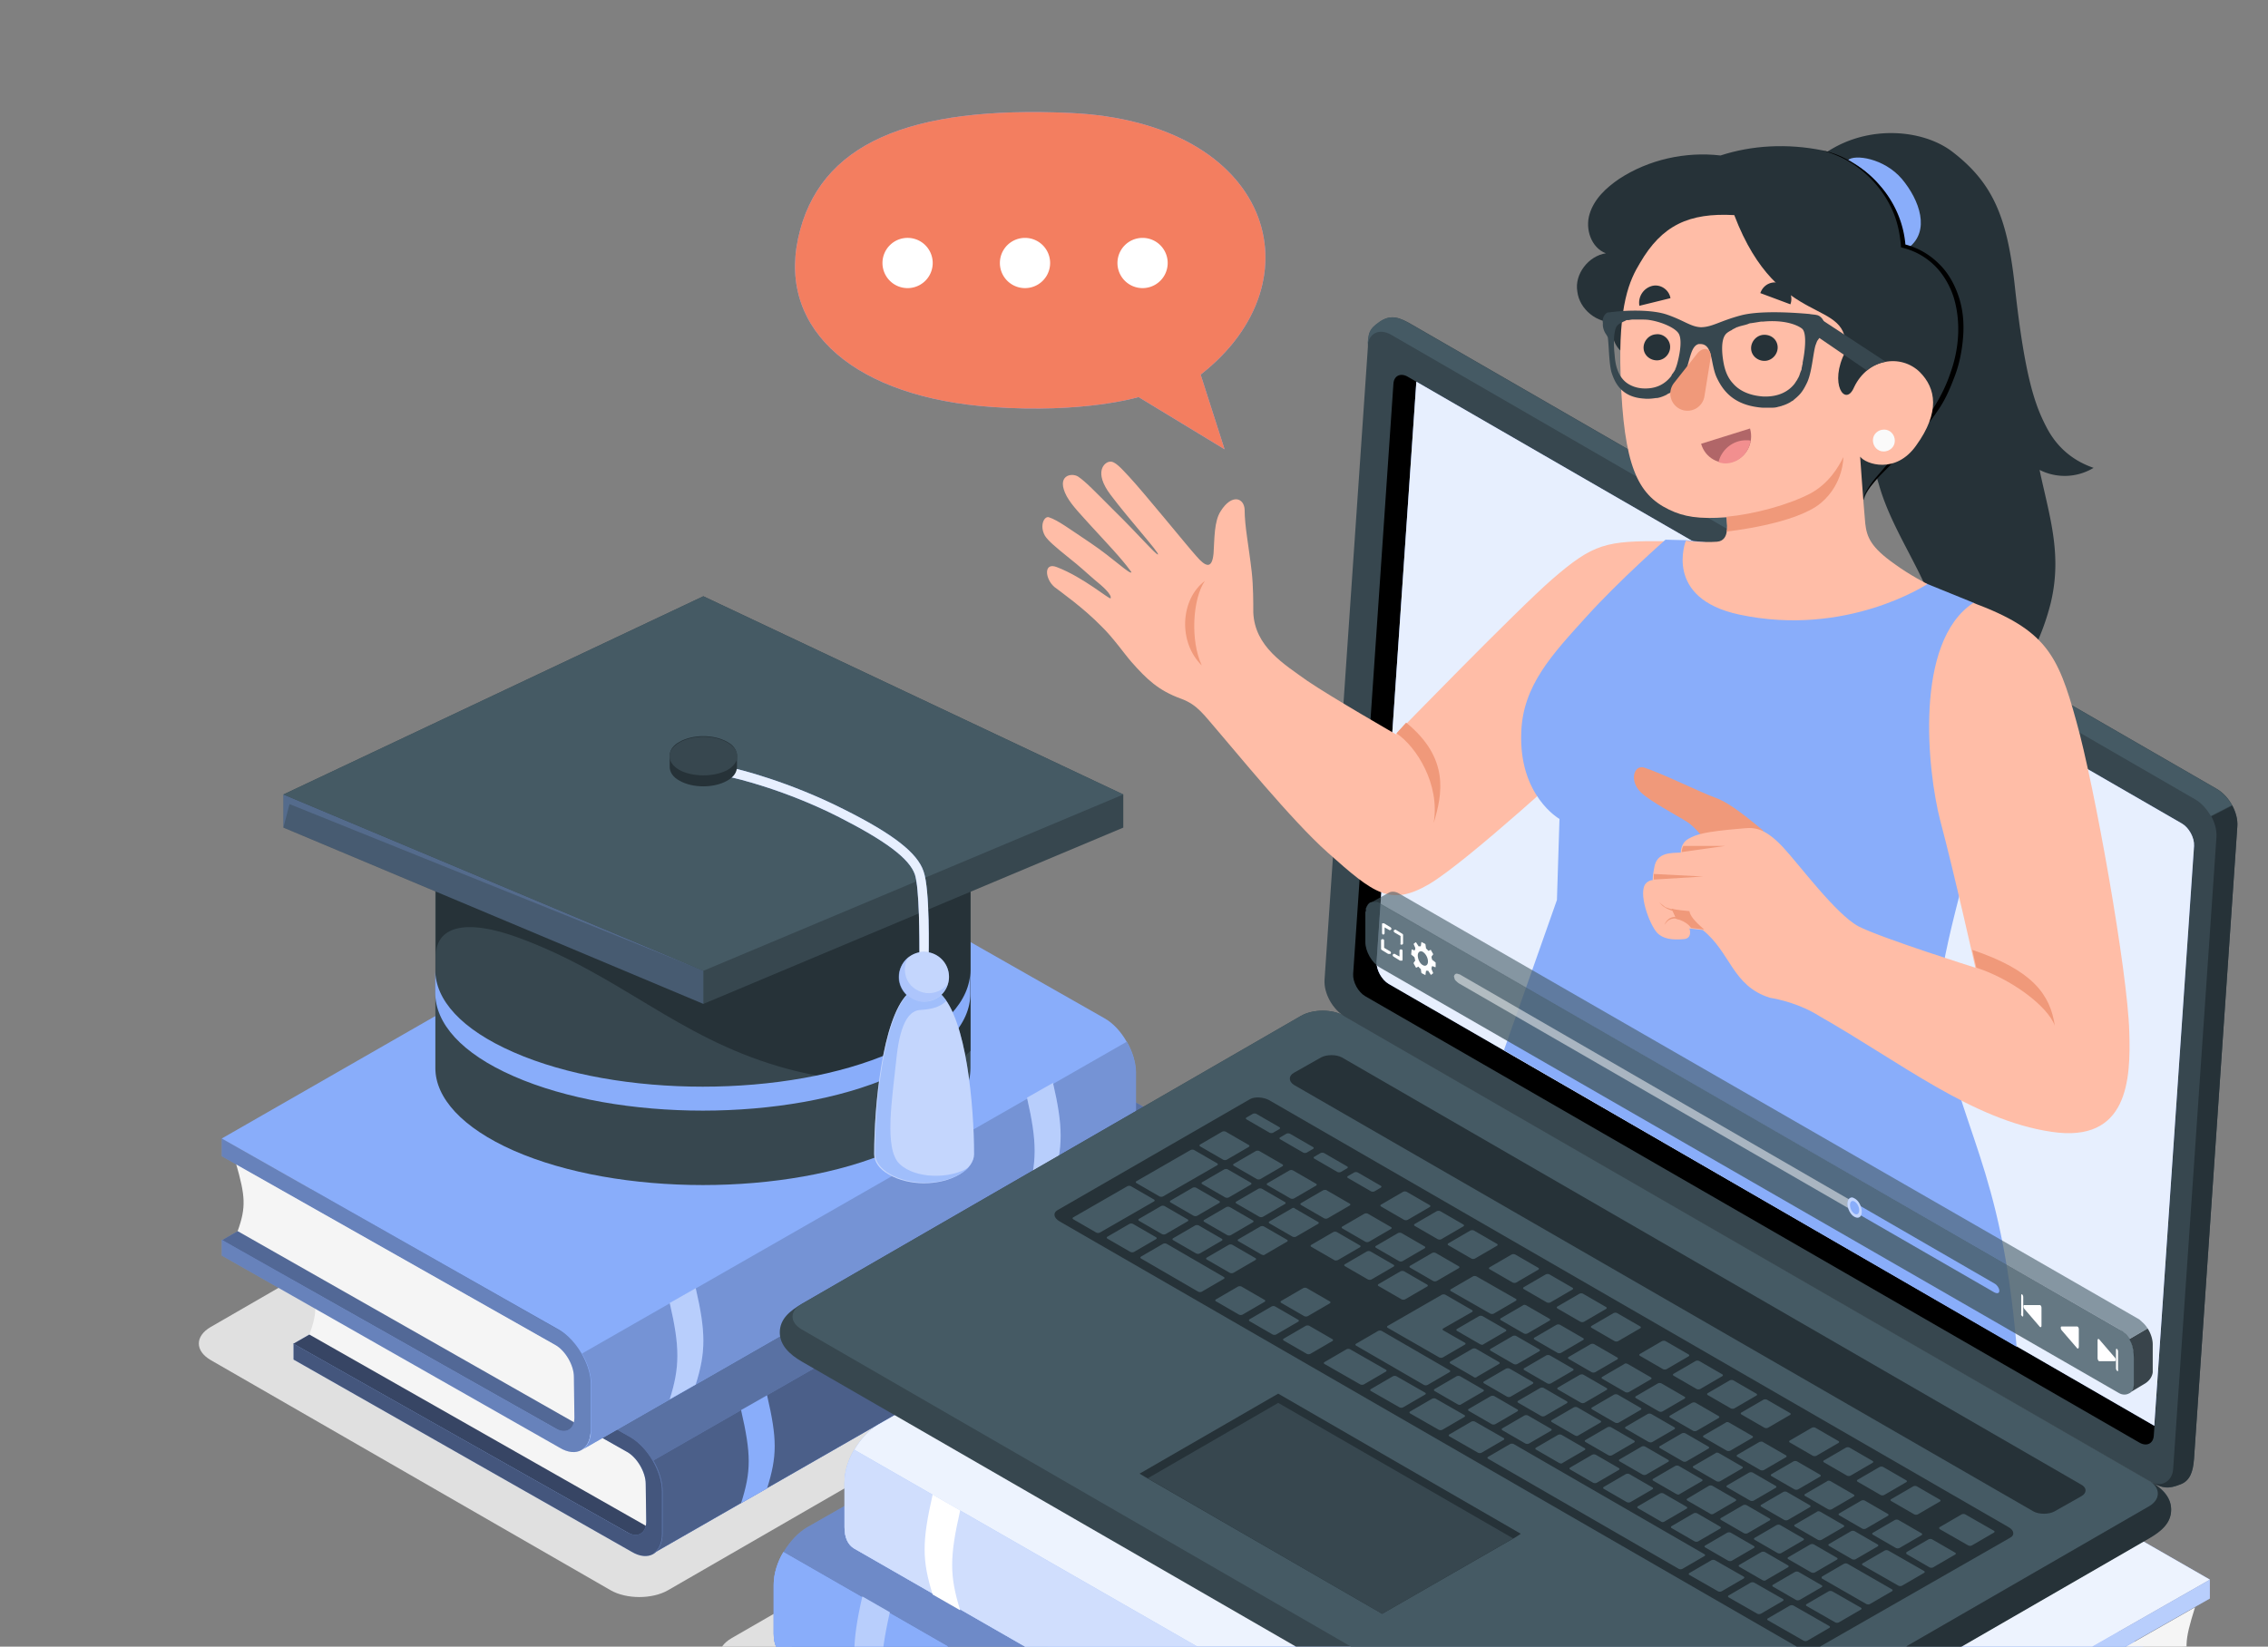 <svg width="263" height="191" fill="none" xmlns="http://www.w3.org/2000/svg"><rect width="100%" height="100%" fill="#808080" stroke="none"/><g clip-path="url(#a)"><path d="m70.798 184.454-46.369-26.696c-1.83-1.061-1.83-2.77 0-3.831l66.865-38.6c1.832-1.061 4.785-1.061 6.616 0l46.428 26.696c1.831 1.061 1.831 2.77 0 3.83l-66.865 38.601c-1.832 1.061-4.844 1.061-6.675 0ZM188.654 249.951l69.516-40.08c1.95-1.123 1.95-2.956 0-4.079l-96.707-55.864c-1.951-1.123-5.143-1.123-7.094 0l-69.515 40.08c-1.95 1.123-1.95 2.956 0 4.079l96.707 55.864c1.951 1.123 5.143 1.123 7.093 0Z" fill="#E0E0E0"/><path d="m33.996 155.88 41.132 23.229 63.177-36.232-41.133-23.229-63.176 36.232Z" fill="#89ADFA"/><path opacity=".6" d="m33.996 155.88 41.132 23.229 63.177-36.232-41.133-23.229-63.176 36.232Z" fill="#000"/><path d="m75.592 177.381-39.714-22.579c1.005-2.778.886-3.664-.177-7.388l39.477 22.342c-.059.059.65 0 .414 7.625Z" fill="#F5F5F5"/><path d="M73.223 166.744c2.01 1.123 3.605 3.96 3.605 6.265v4.906c0 2.305-1.655 3.251-3.605 2.068l-39.182-22.282v-1.833l38.71 21.869c1.181.71 2.186.119 2.186-1.241l-.06-4.374c0-1.359-1.004-3.073-2.186-3.723l-38.65-21.869v-2.069l39.182 22.283Z" fill="#89ADFA"/><path opacity=".5" d="M73.223 166.744c2.01 1.123 3.605 3.96 3.605 6.265v4.906c0 2.305-1.655 3.251-3.605 2.068l-39.182-22.282v-1.833l38.71 21.869c1.181.71 2.186.119 2.186-1.241l-.06-4.374c0-1.359-1.004-3.073-2.186-3.723l-38.65-21.869v-2.069l39.182 22.283Z" fill="#000"/><path d="m33.981 144.458 63.177-36.231 39.182 22.282c2.01 1.123 3.605 3.96 3.605 6.266v4.905c0 1.123-.413 1.951-1.063 2.306l-63.177 36.231c.65-.354 1.064-1.182 1.064-2.305v-4.906c0-2.305-1.655-5.083-3.605-6.265L33.98 144.458Z" fill="#89ADFA"/><path opacity=".35" d="m33.981 144.458 63.177-36.231 39.182 22.282c2.01 1.123 3.605 3.96 3.605 6.266v4.905c0 1.123-.413 1.951-1.063 2.306l-63.177 36.231c.65-.354 1.064-1.182 1.064-2.305v-4.906c0-2.305-1.655-5.083-3.605-6.265L33.98 144.458Z" fill="#000"/><path d="M75.768 169.404c.65 1.123 1.063 2.423 1.063 3.546v4.906c0 1.123-.413 1.95-1.063 2.305l63.176-36.232c.65-.355 1.064-1.182 1.064-2.305v-4.906c0-1.123-.414-2.423-1.064-3.546l-63.176 36.232Z" fill="#89ADFA"/><path opacity=".45" d="M75.768 169.404c.65 1.123 1.063 2.423 1.063 3.546v4.906c0 1.123-.413 1.95-1.063 2.305l63.176-36.232c.65-.355 1.064-1.182 1.064-2.305v-4.906c0-1.123-.414-2.423-1.064-3.546l-63.176 36.232Z" fill="#000"/><path d="M130.379 138.023c1.182 5.084 1.182 7.093 0 10.876l-3.014 1.714c1.182-3.724 1.182-5.733 0-10.875l3.014-1.715ZM88.95 161.844c1.181 5.083 1.181 7.033 0 10.816l-3.015 1.714c1.182-3.724 1.182-5.674 0-10.816l3.014-1.714ZM25.714 143.869l41.133 23.229 63.176-36.291-41.132-23.229-63.177 36.291Z" fill="#89ADFA"/><path opacity=".4" d="m25.714 143.869 41.133 23.229 63.176-36.291-41.132-23.229-63.177 36.291Z" fill="#000"/><path d="m67.272 165.38-39.715-22.578c1.005-2.778.887-4.078-.177-7.802l39.478 22.342s.71.355.414 8.038Z" fill="#F5F5F5"/><path d="M64.895 154.33c2.01 1.123 3.605 3.96 3.605 6.265v5.26c0 2.305-1.655 3.251-3.605 2.069l-39.182-22.283v-1.832l38.71 21.869c1.181.709 2.186.118 2.186-1.241l-.06-4.729c0-1.359-1.004-3.073-2.186-3.723l-38.65-21.869v-2.069l39.182 22.283Z" fill="#89ADFA"/><path opacity=".25" d="M64.895 154.33c2.01 1.123 3.605 3.96 3.605 6.265v5.26c0 2.305-1.655 3.251-3.605 2.069l-39.182-22.283v-1.832l38.71 21.869c1.181.709 2.186.118 2.186-1.241l-.06-4.729c0-1.359-1.004-3.073-2.186-3.723l-38.65-21.869v-2.069l39.182 22.283Z" fill="#000"/><path d="m25.716 132.06 63.176-36.232 39.183 22.283c2.009 1.123 3.605 3.96 3.605 6.265v5.261c0 1.123-.414 1.95-1.064 2.305l-63.177 36.231c.65-.354 1.064-1.182 1.064-2.305v-5.319c0-2.305-1.654-5.083-3.605-6.265L25.716 132.06Z" fill="#89ADFA"/><path d="M67.494 157.001c.65 1.123 1.064 2.423 1.064 3.546v5.32c0 1.123-.414 1.95-1.064 2.305l63.177-36.232c.65-.355 1.063-1.182 1.063-2.305v-5.261c0-1.123-.413-2.423-1.063-3.546l-63.177 36.173Z" fill="#89ADFA"/><path opacity=".15" d="M67.494 157.001c.65 1.123 1.064 2.423 1.064 3.546v5.32c0 1.123-.414 1.95-1.064 2.305l63.177-36.232c.65-.355 1.063-1.182 1.063-2.305v-5.261c0-1.123-.413-2.423-1.063-3.546l-63.177 36.173Z" fill="#000"/><path d="M122.106 125.609c1.182 5.083 1.182 7.507 0 11.29l-3.014 1.714c1.182-3.724 1.182-6.147 0-11.29l3.014-1.714ZM80.676 149.422c1.182 5.083 1.182 7.447 0 11.171l-3.014 1.714c1.182-3.724 1.182-6.088 0-11.171l3.014-1.714Z" fill="#89ADFA"/><g opacity=".4" fill="#fff"><path d="M122.106 125.609c1.182 5.083 1.182 7.507 0 11.29l-3.014 1.714c1.182-3.724 1.182-6.147 0-11.29l3.014-1.714ZM80.676 149.422c1.182 5.083 1.182 7.447 0 11.171l-3.014 1.714c1.182-3.724 1.182-6.088 0-11.171l3.014-1.714Z"/></g><path d="m248.102 207.711-63.886 36.291-92.667-53.195 63.886-36.291 92.667 53.195Z" fill="#89ADFA"/><path opacity=".4" d="m248.102 207.711-63.886 36.291-92.667-53.195 63.886-36.291 92.667 53.195Z" fill="#000"/><path d="m248.102 195.054-92.667-53.195-61.817 35.286c-2.128 1.242-3.9 4.197-3.9 6.679v5.675c0 1.241.413 2.068 1.122 2.482l92.667 53.195c-.709-.414-1.123-1.241-1.123-2.482v-5.674c0-2.483 1.714-5.438 3.9-6.679l61.818-35.287Z" fill="#89ADFA"/><path opacity=".2" d="m248.102 195.054-92.667-53.195-61.817 35.286c-2.128 1.242-3.9 4.197-3.9 6.679v5.675c0 1.241.413 2.068 1.122 2.482l92.667 53.195c-.709-.414-1.123-1.241-1.123-2.482v-5.674c0-2.483 1.714-5.438 3.9-6.679l61.818-35.287Z" fill="#000"/><path d="M183.508 233.226c-.709 1.182-1.123 2.601-1.123 3.783v5.674c0 1.242.414 2.069 1.123 2.483l-92.667-53.195c-.709-.414-1.123-1.242-1.123-2.483v-5.674c0-1.241.414-2.601 1.123-3.783l92.667 53.195Z" fill="#89ADFA"/><path d="M183.508 233.226c-.709 1.182-1.123 2.601-1.123 3.783v5.674c0 1.242.414 2.069 1.123 2.483l-92.667-53.195c-.709-.414-1.123-1.242-1.123-2.483v-5.674c0-1.241.414-2.601 1.123-3.783l92.667 53.195Z" fill="#89ADFA"/><path d="M99.996 185.18c-1.24 5.437-1.24 8.038 0 12.057l3.192 1.833c-1.242-4.02-1.242-6.561 0-12.058l-3.192-1.832Z" fill="#89ADFA"/><path d="M99.996 185.18c-1.24 5.437-1.24 8.038 0 12.057l3.192 1.833c-1.242-4.02-1.242-6.561 0-12.058l-3.192-1.832Z" fill="#fff" opacity=".4"/><path d="m256.258 195.414-63.886 36.291-92.607-53.195 63.826-36.291 92.667 53.195Z" fill="#89ADFA"/><path opacity=".2" d="m256.258 195.414-63.886 36.291-92.607-53.195 63.826-36.291 92.667 53.195Z" fill="#fff"/><path d="m191.895 229.88 62.408-35.581c-1.064-3.015-1.005-3.901.236-7.861l-62.113 35.345c-.059 0-.827-.059-.531 8.097Z" fill="#F5F5F5"/><path d="M194.441 218.461c-2.128 1.242-3.901 4.197-3.901 6.679v5.202c0 2.482 1.714 3.428 3.901 2.246l61.817-35.227v-1.951l-61.285 34.813c-1.301.71-2.305.119-2.305-1.359l.059-4.669c0-1.478 1.064-3.251 2.305-4.02l61.226-34.754v-2.187l-61.817 35.227Z" fill="#89ADFA"/><path opacity=".4" d="M194.441 218.461c-2.128 1.242-3.901 4.197-3.901 6.679v5.202c0 2.482 1.714 3.428 3.901 2.246l61.817-35.227v-1.951l-61.285 34.813c-1.301.71-2.305.119-2.305-1.359l.059-4.669c0-1.478 1.064-3.251 2.305-4.02l61.226-34.754v-2.187l-61.817 35.227Z" fill="#fff"/><path d="m256.258 183.226-92.667-53.195-61.758 35.227c-2.127 1.241-3.9 4.197-3.9 6.679v5.201c0 1.242.413 2.069 1.122 2.483l92.667 53.195c-.709-.414-1.123-1.241-1.123-2.482v-5.202c0-2.482 1.714-5.437 3.901-6.679l61.758-35.227Z" fill="#89ADFA"/><path opacity=".85" d="m256.258 183.226-92.667-53.195-61.758 35.227c-2.127 1.241-3.9 4.197-3.9 6.679v5.201c0 1.242.413 2.069 1.122 2.483l92.667 53.195c-.709-.414-1.123-1.241-1.123-2.482v-5.202c0-2.482 1.714-5.437 3.901-6.679l61.758-35.227Z" fill="#fff"/><path d="M191.719 221.351c-.709 1.182-1.123 2.601-1.123 3.783v5.201c0 1.242.414 2.069 1.123 2.483l-92.667-53.195c-.71-.414-1.123-1.241-1.123-2.483v-5.201c0-1.241.414-2.601 1.123-3.783l92.667 53.195Z" fill="#89ADFA"/><path opacity=".6" d="M191.719 221.351c-.709 1.182-1.123 2.601-1.123 3.783v5.201c0 1.242.414 2.069 1.123 2.483l-92.667-53.195c-.71-.414-1.123-1.241-1.123-2.483v-5.201c0-1.241.414-2.601 1.123-3.783l92.667 53.195Z" fill="#fff"/><path d="M108.152 173.367c-1.241 5.438-1.241 7.625 0 11.585l3.192 1.832c-1.241-4.019-1.241-6.147 0-11.585l-3.192-1.832Z" fill="#fff"/><path d="M112.538 99.84v24.055c0 3.487-3.014 6.916-9.101 9.575-12.115 5.32-31.736 5.32-43.851 0-6.028-2.659-9.101-6.147-9.101-9.575V99.839c-.06-3.487 2.955-7.033 9.042-9.693 12.115-5.32 31.736-5.32 43.851 0 6.205 2.66 9.219 6.147 9.16 9.693Z" fill="#37474F"/><path d="M112.538 99.84c.059-3.488-2.955-7.034-9.101-9.694-12.115-5.32-31.736-5.32-43.851 0-6.146 2.66-9.16 6.206-9.042 9.693v10.994c0-2.719 2.423-4.669 9.574-2.069 11.76 4.315 18.32 11.467 30.258 14.954 9.87 2.896 18.675 1.773 22.162-1.832V99.839Z" fill="#263238"/><path d="M112.523 112.543v2.719c0 3.488-3.014 6.916-9.101 9.575-12.115 5.32-31.736 5.32-43.851 0-6.087-2.659-9.101-6.147-9.101-9.693v-2.66c0 3.488 3.014 6.916 9.101 9.575 12.115 5.32 31.736 5.32 43.851 0 6.087-2.541 9.101-6.028 9.101-9.516Z" fill="#89ADFA"/><path d="m32.863 92.156 48.698-22.992 48.697 22.992v3.842L81.56 116.449 32.864 95.998v-3.842Z" fill="#37474F"/><path opacity=".2" d="M81.563 116.441v-3.842l-48.698-20.45v3.841l48.697 20.451Z" fill="#89ADFA"/><path opacity=".2" d="M81.563 112.599 33.574 93.271l-.709 2.72v-3.843L81.562 112.6Z" fill="#89ADFA"/><path d="m81.56 69.164 48.698 22.992-48.698 20.451-48.697-20.45 48.698-22.993Z" fill="#455A64"/><path d="M107.685 110.999c0-.296.178-7.802-.591-9.93-.709-2.128-3.486-4.315-9.278-7.211-6.442-3.25-12.293-4.67-12.943-4.788l-.236 1.064c.65.118 6.442 1.478 12.706 4.67 5.437 2.778 8.097 4.787 8.747 6.619.532 1.596.532 7.448.532 9.576h1.063Z" fill="#89ADFA"/><path opacity=".8" d="M107.685 110.999c0-.296.178-7.802-.591-9.93-.709-2.128-3.486-4.315-9.278-7.211-6.442-3.25-12.293-4.67-12.943-4.788l-.236 1.064c.65.118 6.442 1.478 12.706 4.67 5.437 2.778 8.097 4.787 8.747 6.619.532 1.596.532 7.448.532 9.576h1.063Z" fill="#fff"/><path d="M101.37 133.879c0-5.615.945-15.603 3.841-18.559h3.901c2.955 2.896 3.841 12.944 3.841 18.559 0 .828-.591 1.715-1.714 2.365-1.123.65-2.6 1.005-4.078 1.005-1.477 0-2.954-.355-4.077-1.005-1.182-.65-1.714-1.537-1.714-2.365Z" fill="#89ADFA"/><path opacity=".5" d="M101.37 133.879c0-5.615.945-15.603 3.841-18.559h3.901c2.955 2.896 3.841 12.944 3.841 18.559 0 .828-.591 1.715-1.714 2.365-1.123.65-2.6 1.005-4.078 1.005-1.477 0-2.954-.355-4.077-1.005-1.182-.65-1.714-1.537-1.714-2.365Z" fill="#fff"/><path opacity=".6" d="M109.093 115.317c.237.236.414.473.65.768-.709.769-1.891 1.005-3.014 1.064-1.063.059-2.304 1.005-2.777 5.615-.473 4.61-1.478 10.462.354 12.235 1.832 1.773 5.91 1.773 8.038.414-.237.295-.591.532-1.005.768-1.123.65-2.6 1.005-4.078 1.005-1.477 0-2.955-.355-4.078-1.005-1.122-.65-1.713-1.537-1.713-2.364 0-5.615.945-15.604 3.841-18.559h3.782v.059Z" fill="#89ADFA"/><path d="M104.255 113.31a2.9 2.9 0 0 0 2.896 2.896 2.9 2.9 0 0 0 2.896-2.896 2.9 2.9 0 0 0-2.896-2.896 2.9 2.9 0 0 0-2.896 2.896Z" fill="#89ADFA"/><path opacity=".5" d="M104.255 113.31a2.9 2.9 0 0 0 2.896 2.896 2.9 2.9 0 0 0 2.896-2.896 2.9 2.9 0 0 0-2.896-2.896 2.9 2.9 0 0 0-2.896 2.896Z" fill="#fff"/><path opacity=".4" d="M105.435 110.938c-.709.768-.828 2.777.709 3.782s3.132.237 3.723-.532c-.354 1.182-1.477 2.01-2.777 2.01a2.9 2.9 0 0 1-2.896-2.896c.059-1.005.532-1.833 1.241-2.364Z" fill="#89ADFA"/><path d="M85.46 87.651c0-.59-.354-1.182-1.122-1.595-1.536-.887-4.019-.887-5.555 0-.769.413-1.123 1.004-1.123 1.595v1.3c0 .592.355 1.183 1.123 1.597 1.536.886 4.019.886 5.555 0 .768-.414 1.123-1.005 1.123-1.596v-1.3Z" fill="#263238"/><path d="M78.792 89.318c-1.536-.887-1.536-2.305 0-3.192 1.537-.887 4.019-.887 5.556 0 1.536.886 1.536 2.305 0 3.192-1.537.827-4.02.827-5.556 0ZM251.766 175.069c0 1.537-1.123 2.483-2.542 3.31l-57.857 33.395c-1.419.827-3.723.827-5.083 0l-93.316-53.845c-1.419-.828-2.542-1.892-2.542-3.369 0-1.537 1.123-2.483 2.542-3.31l57.857-33.395c1.419-.827 3.723-.827 5.083 0l93.316 53.904c1.419.769 2.542 1.833 2.542 3.31Z" fill="#37474F"/><path d="m249.225 174.715-57.857 33.394c-1.419.828-3.724.828-5.083 0l-93.316-53.904c-1.419-.827-1.419-2.128 0-2.955l57.857-33.395c1.418-.827 3.723-.827 5.083 0l93.316 53.904c1.419.769 1.419 2.128 0 2.956Z" fill="#455A64"/><path d="M188.826 208.706v3.723c.945 0 1.832-.177 2.541-.591l57.857-33.394c1.419-.828 2.542-1.774 2.542-3.31 0-1.419-1.005-2.424-2.364-3.251 1.123.768 1.123 2.069-.178 2.837l-57.857 33.395a5.76 5.76 0 0 1-2.541.591Z" fill="#263238"/><path d="M252.884 172.129c1.123-.532 1.419-1.418 1.537-2.955l5.023-73.35c.118-1.596-.945-3.487-2.364-4.315l-93.317-53.845c-1.418-.828-2.423-1.242-3.723-.355-1.359.946-1.359 1.36-1.418 2.955l-5.024 73.351c-.118 1.595.946 3.487 2.364 4.314l93.258 53.846c1.418.827 2.187 1.063 3.664.354Z" fill="#37474F"/><path d="M158.566 40.205c.118-1.536 1.359-2.187 2.777-1.36l93.258 53.905c.709.414 1.3 1.123 1.773 1.892l2.423-1.242c-.414-.768-1.064-1.477-1.773-1.891l-93.317-53.845c-1.418-.828-2.423-1.242-3.723-.355-1.3.887-1.3 1.36-1.418 2.896Z" fill="#455A64"/><path d="M249.397 171.879c1.301.768 2.069.827 3.487.295 1.064-.414 1.419-1.418 1.537-2.955l5.023-73.35c.059-.769-.177-1.655-.591-2.424l-2.423 1.242c.414.768.65 1.654.591 2.423l-5.023 73.35c-.118 1.359-1.36 2.128-2.601 1.419Z" fill="#263238"/><path d="m253.008 95.529-89.771-51.836c-.828-.473-1.596-.118-1.655.827l-4.669 68.445c-.059.945.591 2.128 1.419 2.6l89.77 51.777c.828.473 1.596.118 1.655-.827l4.669-68.445c.059-.886-.591-2.069-1.418-2.541Z" fill="#000"/><path d="M253.008 95.518c.827.473 1.477 1.655 1.418 2.6l-4.61 67.263-88.766-51.245c-.827-.472-1.477-1.655-1.418-2.6l4.609-67.263 88.767 51.245Z" fill="#89ADFA"/><path opacity=".8" d="M253.008 95.518c.827.473 1.477 1.655 1.418 2.6l-4.61 67.263-88.766-51.245c-.827-.472-1.477-1.655-1.418-2.6l4.609-67.263 88.767 51.245Z" fill="#fff"/><path d="m241.304 172.187-85.693-49.53c-.65-.355-1.773-.355-2.423 0l-3.132 1.773c-.65.354-.65 1.005 0 1.418l85.752 49.472c.65.354 1.773.354 2.423 0l3.132-1.773c.65-.355.65-1.005-.059-1.36ZM232.908 177.135l-85.752-49.531c-.65-.354-1.655-.413-2.187-.118l-22.339 12.885c-.532.296-.473.887.236 1.3l85.634 49.413c.65.354 1.655.414 2.187.118l22.398-12.826c.591-.295.473-.886-.177-1.241Z" fill="#263238"/><path d="m158.627 148.41-2.659-1.537c-.118-.059-.118-.177 0-.236l2.541-1.478a.506.506 0 0 1 .414 0l2.659 1.537c.118.059.118.177 0 .236l-2.541 1.478a.506.506 0 0 1-.414 0Zm3.901-5.379 2.659 1.537c.118.059.118.177 0 .236l-2.541 1.478a.506.506 0 0 1-.414 0l-2.659-1.537c-.118-.059-.118-.177 0-.236l2.541-1.478a.506.506 0 0 1 .414 0Zm8.687 5.024 4.551 2.601c.118.059.118.177 0 .236l-2.541 1.478a.506.506 0 0 1-.414 0l-4.551-2.601c-.118-.059-.118-.177 0-.236l2.542-1.478a.504.504 0 0 1 .413 0Zm-4.728-2.719 2.66 1.537c.118.059.118.178 0 .237l-2.541 1.477a.506.506 0 0 1-.414 0l-2.66-1.536c-.118-.06-.118-.178 0-.237l2.542-1.478a.504.504 0 0 1 .413 0Zm10.52 6.088 2.659 1.537c.119.059.119.177 0 .237l-2.541 1.477a.506.506 0 0 1-.414 0l-2.659-1.537c-.118-.059-.118-.177 0-.236l2.541-1.478c.118-.118.296-.059.414 0Zm3.9 2.246 2.66 1.537c.118.059.118.177 0 .237l-2.541 1.477a.506.506 0 0 1-.414 0l-2.659-1.537c-.119-.059-.119-.177 0-.236l2.541-1.478a.504.504 0 0 1 .413 0Zm-10.046 6.029-2.66-1.537c-.118-.059-.118-.177 0-.236l2.542-1.478a.504.504 0 0 1 .413 0l2.66 1.537c.118.059.118.177 0 .236l-2.542 1.478a.285.285 0 0 1-.413 0Zm3.9 2.305-2.659-1.537c-.118-.059-.118-.177 0-.236l2.541-1.478a.506.506 0 0 1 .414 0l2.659 1.537c.118.059.118.177 0 .237l-2.541 1.477a.506.506 0 0 1-.414 0Zm3.96 2.246-2.66-1.536c-.118-.06-.118-.178 0-.237l2.542-1.478a.504.504 0 0 1 .413 0l2.66 1.537c.118.059.118.178 0 .237l-2.541 1.477a.506.506 0 0 1-.414 0Zm3.9 2.246-2.659-1.536c-.118-.06-.118-.178 0-.237l2.541-1.478a.506.506 0 0 1 .414 0l2.659 1.537c.118.059.118.178 0 .237l-2.541 1.477c-.118.118-.295.059-.414 0Zm-20.093-15.781-2.66-1.537c-.118-.059-.118-.177 0-.236l2.542-1.478a.504.504 0 0 1 .413 0l2.66 1.537c.118.059.118.177 0 .236l-2.542 1.478a.504.504 0 0 1-.413 0Zm4.373 6.738-5.969-3.428c-.118-.059-.118-.177 0-.236l6.265-3.606a.504.504 0 0 1 .413 0l3.073 1.773c.119.059.119.178 0 .237l-3.309 1.891c-.118.059-.118.177 0 .237l2.482 1.418c.118.059.118.177 0 .236l-2.541 1.478a.506.506 0 0 1-.414 0Zm17.966-1.537 2.66 1.537c.118.059.118.177 0 .237l-2.542 1.477a.504.504 0 0 1-.413 0l-2.66-1.537c-.118-.059-.118-.177 0-.236l2.541-1.478a.506.506 0 0 1 .414 0Zm3.901 2.305 2.659 1.537c.118.059.118.178 0 .237l-2.541 1.477a.506.506 0 0 1-.414 0l-2.659-1.536c-.119-.06-.119-.178 0-.237l2.541-1.478c.118-.118.295-.059.414 0Zm21.689 24.175a.506.506 0 0 1-.414 0l-2.659-1.537c-.119-.059-.119-.177 0-.236l2.541-1.478a.506.506 0 0 1 .414 0l2.659 1.537c.118.059.118.177 0 .236l-2.541 1.478Zm9.692-6.088 2.659 1.537c.119.059.119.177 0 .236l-2.541 1.478a.506.506 0 0 1-.414 0l-2.659-1.537c-.118-.059-.118-.177 0-.237l2.541-1.477a.506.506 0 0 1 .414 0Zm-4.964 4.551a.506.506 0 0 1-.414 0l-2.659-1.537c-.119-.059-.119-.177 0-.236l2.541-1.478a.504.504 0 0 1 .413 0l2.66 1.537c.118.059.118.177 0 .236l-2.541 1.478Zm-10.815 2.423-2.66-1.536c-.118-.06-.118-.178 0-.237l2.541-1.478a.506.506 0 0 1 .414 0l2.66 1.537c.118.059.118.178 0 .237l-2.542 1.477c-.118.119-.295.059-.413 0Zm4.314 2.305a.499.499 0 0 1-.414 0l-2.659-1.536c-.118-.059-.118-.178 0-.237l2.541-1.477a.499.499 0 0 1 .414 0l2.659 1.536c.118.059.118.178 0 .237l-2.541 1.477Zm7.564-11.525 2.66 1.537c.118.059.118.177 0 .236l-2.541 1.478a.506.506 0 0 1-.414 0l-2.659-1.537c-.119-.059-.119-.177 0-.237l2.541-1.477a.504.504 0 0 1 .413 0Zm-19.62-11.348 2.659 1.536c.118.059.118.178 0 .237l-2.541 1.477a.506.506 0 0 1-.414 0l-2.659-1.536c-.118-.06-.118-.178 0-.237l2.541-1.477a.499.499 0 0 1 .414 0Zm15.661 9.102 2.659 1.537c.118.059.118.177 0 .236l-2.541 1.478a.506.506 0 0 1-.414 0l-2.659-1.537c-.118-.059-.118-.177 0-.237l2.541-1.477c.118-.118.296-.059.414 0Zm-19.621-11.349 2.66 1.537c.118.059.118.178 0 .237l-2.542 1.477a.504.504 0 0 1-.413 0l-2.66-1.536c-.118-.06-.118-.178 0-.237l2.541-1.478a.506.506 0 0 1 .414 0Zm7.86 4.552 2.66 1.536c.118.059.118.178 0 .237l-2.542 1.477a.496.496 0 0 1-.413 0l-2.66-1.536c-.118-.059-.118-.178 0-.237l2.542-1.477c.118-.119.295-.059.413 0Zm3.901 2.246 2.659 1.536c.118.06.118.178 0 .237l-2.541 1.477a.499.499 0 0 1-.414 0l-2.659-1.536c-.118-.059-.118-.178 0-.237l2.541-1.477c.177-.059.355-.059.414 0Zm3.959 2.246 2.66 1.536c.118.06.118.178 0 .237l-2.541 1.477a.499.499 0 0 1-.414 0l-2.66-1.536c-.118-.059-.118-.178 0-.237l2.542-1.477a.504.504 0 0 1 .413 0Zm-17.907 1.536-2.659-1.536c-.118-.059-.118-.178 0-.237l2.541-1.477a.499.499 0 0 1 .414 0l2.659 1.536c.119.059.119.178 0 .237l-2.541 1.477a.499.499 0 0 1-.414 0Zm-36.641-32.981 2.66 1.537c.118.059.118.178 0 .237l-2.542 1.477a.504.504 0 0 1-.413 0l-2.66-1.537c-.118-.059-.118-.177 0-.236l2.542-1.478c.177-.059.354-.059.413 0Zm4.787 2.719 2.66 1.537c.118.059.118.177 0 .236l-2.542 1.478a.504.504 0 0 1-.413 0l-2.66-1.537c-.118-.059-.118-.177 0-.236l2.542-1.478a.504.504 0 0 1 .413 0Zm-8.687-5.024 2.659 1.537c.118.059.118.177 0 .236l-2.541 1.478a.506.506 0 0 1-.414 0l-2.659-1.537c-.118-.059-.118-.177 0-.236l2.541-1.478a.506.506 0 0 1 .414 0Zm21.689 20.155-2.659-1.536c-.119-.059-.119-.178 0-.237l2.541-1.477a.496.496 0 0 1 .413 0l2.66 1.536c.118.059.118.178 0 .237l-2.541 1.477c-.119.119-.296.059-.414 0Zm-26.003-22.401a.504.504 0 0 1 .413 0l2.66 1.537c.118.059.118.177 0 .236l-2.542 1.478a.504.504 0 0 1-.413 0l-2.66-1.537c-.118-.059-.118-.177 0-.236l2.542-1.478Zm40.896 35.286-2.66-1.536c-.118-.059-.118-.178 0-.237l2.542-1.477a.496.496 0 0 1 .413 0l2.66 1.536c.118.059.118.178 0 .237l-2.541 1.477a.499.499 0 0 1-.414 0Zm-48.106-27.779-2.66-1.537c-.118-.059-.118-.177 0-.236l2.541-1.478a.506.506 0 0 1 .414 0l2.659 1.537c.119.059.119.177 0 .236l-2.541 1.478a.504.504 0 0 1-.413 0Zm7.623.118-2.659-1.537c-.118-.059-.118-.177 0-.236l2.541-1.478a.506.506 0 0 1 .414 0l2.659 1.537c.118.059.118.177 0 .236l-2.541 1.478a.506.506 0 0 1-.414 0Zm-4.078-5.497a.506.506 0 0 1 .414 0l2.66 1.537c.118.059.118.177 0 .236l-2.542 1.478a.504.504 0 0 1-.413 0l-2.66-1.537c-.118-.059-.118-.177 0-.236l2.541-1.478Zm-.827-.473-6.264 3.606a.506.506 0 0 1-.414 0l-2.659-1.537c-.119-.059-.119-.177 0-.236l6.264-3.606a.506.506 0 0 1 .414 0l2.659 1.537c.118.059.118.177 0 .236Zm9.042 5.024 2.66 1.537c.118.059.118.177 0 .236l-2.542 1.478a.504.504 0 0 1-.413 0l-2.66-1.537c-.118-.059-.118-.177 0-.236l2.541-1.478c.178-.118.296-.118.414 0Zm29.549 17.023 2.66 1.536c.118.06.118.178 0 .237l-2.541 1.477a.499.499 0 0 1-.414 0l-2.659-1.536c-.119-.059-.119-.178 0-.237l2.541-1.477a.504.504 0 0 1 .413 0Zm-36.995-13.949a.506.506 0 0 1-.414 0l-2.659-1.537c-.119-.059-.119-.177 0-.236l2.541-1.478a.506.506 0 0 1 .414 0l2.659 1.537c.118.059.118.177 0 .236l-2.541 1.478Zm33.095 11.703 2.659 1.536c.119.06.119.178 0 .237l-2.541 1.477a.499.499 0 0 1-.414 0l-2.659-1.536c-.118-.059-.118-.178 0-.237l2.541-1.477a.506.506 0 0 1 .414 0Zm30.731 25.179a.504.504 0 0 1-.413 0l-2.66-1.537c-.118-.059-.118-.177 0-.236l2.541-1.478a.506.506 0 0 1 .414 0l2.66 1.537c.118.059.118.177 0 .236l-2.542 1.478Zm4.551-4.788 2.659 1.537c.119.059.119.177 0 .236l-2.541 1.478a.506.506 0 0 1-.414 0l-2.659-1.537c-.118-.059-.118-.177 0-.236l2.541-1.478c.118-.118.296-.059.414 0Zm-8.865 2.483-2.659-1.537c-.119-.059-.119-.177 0-.237l2.541-1.477a.506.506 0 0 1 .414 0l2.659 1.537c.118.059.118.177 0 .236l-2.541 1.478a.506.506 0 0 1-.414 0Zm-3.9-2.246-2.66-1.537c-.118-.059-.118-.178 0-.237l2.482-1.477a.506.506 0 0 1 .414 0l2.659 1.536c.119.06.119.178 0 .237l-2.541 1.478c-.118.059-.295.059-.354 0Zm-3.96-2.306-2.659-1.536c-.119-.059-.119-.178 0-.237l2.541-1.477a.504.504 0 0 1 .413 0l2.66 1.536c.118.059.118.178 0 .237l-2.541 1.477c-.119.119-.296.06-.414 0Zm12.824-.236 2.66 1.537c.118.059.118.177 0 .236l-2.541 1.478a.506.506 0 0 1-.414 0l-2.66-1.537c-.118-.059-.118-.177 0-.236l2.542-1.478a.504.504 0 0 1 .413 0Zm-3.959-2.246 2.659 1.537c.118.059.118.177 0 .236l-2.541 1.478a.506.506 0 0 1-.414 0l-2.659-1.537c-.118-.059-.118-.177 0-.236l2.541-1.478a.506.506 0 0 1 .414 0Zm-15.661-9.043 2.659 1.537c.118.059.118.177 0 .236l-2.541 1.478a.506.506 0 0 1-.414 0l-2.659-1.537c-.119-.059-.119-.177 0-.237l2.541-1.477a.506.506 0 0 1 .414 0Zm3.9 2.246 2.66 1.537c.118.059.118.177 0 .236l-2.542 1.478a.504.504 0 0 1-.413 0l-2.66-1.537c-.118-.059-.118-.177 0-.237l2.541-1.477a.506.506 0 0 1 .414 0Zm-7.86-4.551 2.659 1.536c.119.06.119.178 0 .237l-2.541 1.478a.504.504 0 0 1-.413 0l-2.66-1.537c-.118-.059-.118-.178 0-.237l2.541-1.477c.178-.059.296-.059.414 0Zm15.72 9.102 2.66 1.537c.118.059.118.177 0 .236l-2.542 1.478a.504.504 0 0 1-.413 0l-2.66-1.537c-.118-.059-.118-.177 0-.236l2.542-1.478c.118-.118.295-.059.413 0Zm-3.9-2.305 2.659 1.537c.118.059.118.177 0 .236l-2.541 1.478a.506.506 0 0 1-.414 0l-2.659-1.537c-.118-.059-.118-.177 0-.236l2.541-1.478a.506.506 0 0 1 .414 0Zm4.964 14.776-2.659-1.536c-.119-.06-.119-.178 0-.237l2.541-1.478a.506.506 0 0 1 .414 0l2.659 1.537c.118.059.118.178 0 .237l-2.541 1.477a.506.506 0 0 1-.414 0Zm20.685-1.005 2.541-1.477a.504.504 0 0 1 .413 0l2.66 1.537c.118.059.118.177 0 .236l-2.541 1.478a.506.506 0 0 1-.414 0l-2.659-1.537c-.06-.059-.06-.177 0-.237Zm-5.083 1.301 2.541-1.478a.506.506 0 0 1 .414 0l4.137 2.364c.118.06.118.178 0 .237l-2.541 1.477a.499.499 0 0 1-.414 0l-4.137-2.364c-.118-.059-.118-.177 0-.236Zm8.924-4.197 2.541-1.477a.506.506 0 0 1 .414 0l3.309 1.891c.119.059.119.177 0 .236l-2.541 1.478a.506.506 0 0 1-.414 0l-3.309-1.891c-.059-.059-.118-.178 0-.237Zm-2.541-1.477a.506.506 0 0 1-.414 0l-2.659-1.537c-.119-.059-.119-.177 0-.237l2.541-1.477a.506.506 0 0 1 .414 0l2.659 1.537c.118.059.118.177 0 .236l-2.541 1.478Zm-11.111 7.211 2.541-1.478a.506.506 0 0 1 .414 0l5.142 2.955c.118.059.118.178 0 .237l-2.542 1.477a.504.504 0 0 1-.413 0l-5.142-2.955a.18.18 0 0 1 0-.236Zm-1.773 3.191 2.541-1.477a.506.506 0 0 1 .414 0l3.31 1.891c.118.059.118.177 0 .236l-2.542 1.478a.504.504 0 0 1-.413 0l-3.31-1.891c-.118-.059-.118-.178 0-.237Zm-16.252-27.247a.506.506 0 0 1-.414 0l-2.659-1.537c-.118-.059-.118-.178 0-.237l2.541-1.477a.506.506 0 0 1 .414 0l2.659 1.536c.119.06.119.178 0 .237l-2.541 1.478Zm7.86 4.551a.504.504 0 0 1-.413 0l-2.66-1.537c-.118-.059-.118-.177 0-.237l2.541-1.477a.506.506 0 0 1 .414 0l2.659 1.537c.119.059.119.177 0 .236l-2.541 1.478Zm17.375 10.048a.504.504 0 0 1-.413 0l-2.66-1.537c-.118-.059-.118-.177 0-.237l2.541-1.477a.506.506 0 0 1 .414 0l2.659 1.537c.119.059.119.177 0 .236l-2.541 1.478Zm-21.334-12.294a.506.506 0 0 1-.414 0l-2.66-1.537c-.118-.059-.118-.177 0-.237l2.542-1.477a.504.504 0 0 1 .413 0l2.66 1.537c.118.059.118.177 0 .236l-2.541 1.478Zm7.86 4.492a.506.506 0 0 1-.414 0l-2.659-1.537c-.119-.059-.119-.177 0-.236l2.541-1.478a.506.506 0 0 1 .414 0l2.659 1.537c.118.059.118.177 0 .236l-2.541 1.478Zm2.541 20.628a.499.499 0 0 1 .414 0l4.137 2.364c.118.059.118.177 0 .236l-2.542 1.478a.504.504 0 0 1-.413 0l-4.137-2.364c-.118-.059-.118-.178 0-.237l2.541-1.477Zm3.073-17.377a.506.506 0 0 1-.414 0l-2.659-1.537c-.118-.059-.118-.178 0-.237l2.541-1.477a.506.506 0 0 1 .414 0l2.659 1.536c.119.06.119.178 0 .237l-2.541 1.478Zm3.96 2.305a.506.506 0 0 1-.414 0l-2.659-1.537c-.119-.059-.119-.177 0-.237l2.541-1.477a.504.504 0 0 1 .413 0l2.66 1.537c.118.059.118.177 0 .236l-2.541 1.478Zm-79.724-26.893a.496.496 0 0 1 .413 0l6.619 3.841c.119.06.119.178 0 .237l-2.541 1.477a.499.499 0 0 1-.414 0l-6.619-3.841c-.118-.06-.118-.178 0-.237l2.542-1.477Zm8.687 4.964a.506.506 0 0 1 .414 0l2.659 1.537c.118.059.118.177 0 .237l-2.541 1.477a.506.506 0 0 1-.414 0l-2.659-1.537c-.118-.059-.118-.177 0-.236l2.541-1.478Zm52.953 29.553-2.66-1.536c-.118-.06-.118-.178 0-.237l2.541-1.478a.506.506 0 0 1 .414 0l2.659 1.537c.119.059.119.178 0 .237l-2.541 1.477a.504.504 0 0 1-.413 0Zm-45.093-25.001a.499.499 0 0 1 .414 0l2.659 1.536c.119.059.119.178 0 .237l-2.541 1.477a.506.506 0 0 1-.414 0l-2.659-1.536c-.118-.059-.118-.178 0-.237l2.541-1.477Zm-20.448-11.822a.506.506 0 0 1 .414 0l2.659 1.537c.118.059.118.177 0 .237l-2.541 1.477a.506.506 0 0 1-.414 0l-2.659-1.537c-.118-.059-.118-.177 0-.236l2.541-1.478Zm-6.501-.768 6.265-3.605a.496.496 0 0 1 .413 0l2.66 1.536c.118.059.118.178 0 .237l-6.265 3.605a.504.504 0 0 1-.413 0l-2.66-1.537c-.118-.059-.118-.177 0-.236Zm41.606 21.042a.504.504 0 0 1 .413 0l3.31 1.891c.118.059.118.177 0 .236l-2.541 1.478a.506.506 0 0 1-.414 0l-3.31-1.891c-.118-.059-.118-.178 0-.237l2.542-1.477Zm-9.929-5.734a.506.506 0 0 1 .414 0l4.137 2.365c.118.059.118.177 0 .236l-2.542 1.478a.504.504 0 0 1-.413 0l-4.137-2.365c-.118-.059-.118-.177 0-.236l2.541-1.478Zm18.971 10.994a.504.504 0 0 1 .413 0l22.103 12.767c.119.059.119.177 0 .236l-2.541 1.478a.506.506 0 0 1-.414 0l-22.102-12.767c-.119-.059-.119-.177 0-.236l2.541-1.478Zm23.344 13.476a.504.504 0 0 1 .413 0l3.31 1.892c.118.059.118.177 0 .236l-2.541 1.478a.506.506 0 0 1-.414 0l-3.309-1.892c-.119-.059-.119-.177 0-.236l2.541-1.478ZM170.624 164.9a.506.506 0 0 1 .414 0l3.31 1.892c.118.059.118.177 0 .236l-2.542 1.478a.504.504 0 0 1-.413 0l-3.31-1.892c-.118-.059-.118-.177 0-.236l2.541-1.478Zm32.386 18.678a.506.506 0 0 1 .414 0l3.31 1.891c.118.059.118.178 0 .237l-2.542 1.477a.504.504 0 0 1-.413 0l-3.31-1.891c-.118-.059-.118-.177 0-.237l2.541-1.477Zm-41.487-23.938a.506.506 0 0 1 .414 0l3.309 1.891c.119.06.119.178 0 .237l-2.541 1.477a.499.499 0 0 1-.414 0l-3.309-1.891c-.118-.059-.118-.177 0-.236l2.541-1.478Zm-14.065-8.097a.496.496 0 0 1 .413 0l2.66 1.536c.118.059.118.178 0 .237l-2.541 1.477a.506.506 0 0 1-.414 0l-2.66-1.536c-.118-.06-.118-.178 0-.237l2.542-1.477Zm-8.747-6.147-2.659-1.537c-.119-.059-.119-.178 0-.237l2.541-1.477a.506.506 0 0 1 .414 0l2.659 1.536c.118.06.118.178 0 .237l-2.541 1.478a.506.506 0 0 1-.414 0Zm16.016.768-2.66-1.537c-.118-.059-.118-.177 0-.236l2.542-1.478a.504.504 0 0 1 .413 0l2.66 1.537c.118.059.118.177 0 .236l-2.542 1.478c-.177.059-.354.059-.413 0Zm10.401 14.481-7.86-4.551c-.118-.059-.118-.178 0-.237l2.541-1.477a.506.506 0 0 1 .414 0l7.86 4.551c.118.059.118.177 0 .236l-2.541 1.478a.506.506 0 0 1-.414 0Zm-22.103-13.003a.504.504 0 0 1-.413 0l-2.66-1.537c-.118-.059-.118-.178 0-.237l2.541-1.477a.506.506 0 0 1 .414 0l2.659 1.536c.119.06.119.178 0 .237l-2.541 1.478Zm3.251-2.128-2.66-1.537c-.118-.059-.118-.177 0-.236l2.541-1.478a.506.506 0 0 1 .414 0l2.66 1.537c.118.059.118.177 0 .236l-2.542 1.478c-.118.118-.295.059-.413 0Zm22.753 17.377-2.66-1.537c-.118-.059-.118-.177 0-.236l2.541-1.478a.506.506 0 0 1 .414 0l2.66 1.537c.118.059.118.177 0 .236l-2.542 1.478c-.118.118-.295.059-.413 0Zm-17.375-10.225a.506.506 0 0 1-.414 0l-2.659-1.537c-.119-.059-.119-.178 0-.237l2.541-1.477a.504.504 0 0 1 .413 0l2.66 1.536c.118.06.118.178 0 .237l-2.541 1.478Zm36.995 21.573-2.659-1.537c-.118-.059-.118-.177 0-.236l2.541-1.478a.506.506 0 0 1 .414 0l2.659 1.537c.119.059.119.177 0 .236l-2.541 1.478a.506.506 0 0 1-.414 0Zm-3.9-2.246-2.66-1.537c-.118-.059-.118-.177 0-.236l2.542-1.478a.504.504 0 0 1 .413 0l2.66 1.537c.118.059.118.177 0 .236l-2.541 1.478a.506.506 0 0 1-.414 0Zm7.86 4.492-2.659-1.537c-.119-.059-.119-.177 0-.236l2.541-1.478a.504.504 0 0 1 .413 0l2.66 1.537c.118.059.118.177 0 .236l-2.541 1.478c-.178.118-.355.059-.414 0Zm-15.72-9.043-2.66-1.537c-.118-.059-.118-.177 0-.236l2.542-1.478a.504.504 0 0 1 .413 0l2.66 1.537c.118.059.118.177 0 .236l-2.542 1.478a.504.504 0 0 1-.413 0Zm3.9 2.246-2.659-1.537c-.118-.059-.118-.177 0-.236l2.541-1.478a.506.506 0 0 1 .414 0l2.659 1.537c.118.059.118.177 0 .236l-2.541 1.478c-.118.118-.296.059-.414 0Zm-7.801-4.492-2.659-1.537c-.118-.059-.118-.177 0-.236l2.541-1.478a.506.506 0 0 1 .414 0l2.659 1.537c.118.059.118.177 0 .236l-2.541 1.478c-.177.059-.296.059-.414 0Zm-21.453-31.503a.504.504 0 0 1-.413 0l-2.66-1.537c-.118-.059-.118-.177 0-.237l.709-.413a.506.506 0 0 1 .414 0l2.66 1.536c.118.06.118.178 0 .237l-.71.414Zm19.503 12.294a.506.506 0 0 1-.414 0l-2.659-1.537c-.118-.059-.118-.177 0-.237l2.541-1.477a.506.506 0 0 1 .414 0l2.659 1.537c.118.059.118.177 0 .236l-2.541 1.478Zm-7.801-4.492a.506.506 0 0 1-.414 0l-2.659-1.537c-.118-.059-.118-.177 0-.237l2.541-1.477a.506.506 0 0 1 .414 0l2.659 1.536c.118.06.118.178 0 .237l-2.541 1.478Zm12.588 7.27a.506.506 0 0 1-.414 0l-2.659-1.537c-.118-.059-.118-.177 0-.237l2.541-1.477a.506.506 0 0 1 .414 0l2.659 1.537c.118.059.118.177 0 .236l-2.541 1.478Zm-8.688-5.024a.504.504 0 0 1-.413 0l-2.66-1.537c-.118-.059-.118-.177 0-.237l2.542-1.477a.504.504 0 0 1 .413 0l2.66 1.537c.118.059.118.177 0 .236l-2.542 1.478Zm16.548 9.575a.506.506 0 0 1-.414 0l-2.659-1.537c-.118-.059-.118-.177 0-.236l2.541-1.478a.506.506 0 0 1 .414 0l2.659 1.537c.119.059.119.177 0 .236l-2.541 1.478Zm-3.9-2.246a.506.506 0 0 1-.414 0l-2.66-1.537c-.118-.059-.118-.177 0-.236l2.542-1.478a.504.504 0 0 1 .413 0l2.66 1.537c.118.059.118.177 0 .236l-2.541 1.478Zm-20.389-12.885a.506.506 0 0 1-.414 0l-2.66-1.537c-.118-.059-.118-.177 0-.237l.71-.413a.504.504 0 0 1 .413 0l2.66 1.536c.118.06.118.178 0 .237l-.709.414Zm-11.761-6.798a.499.499 0 0 1-.414 0l-2.659-1.536c-.118-.059-.118-.178 0-.237l.709-.413a.499.499 0 0 1 .414 0l2.659 1.536c.118.059.118.178 0 .237l-.709.413Zm-5.378 3.133a.506.506 0 0 1-.414 0l-2.659-1.537c-.118-.059-.118-.177 0-.236l2.541-1.478a.506.506 0 0 1 .414 0l2.659 1.537c.118.059.118.177 0 .236l-2.541 1.478Zm-7.506 8.63-2.659-1.537c-.118-.059-.118-.178 0-.237l2.541-1.477a.506.506 0 0 1 .414 0l2.659 1.536c.119.06.119.178 0 .237l-2.541 1.478a.506.506 0 0 1-.414 0Zm20.744-7.211a.506.506 0 0 1-.414 0l-2.659-1.537c-.118-.059-.118-.177 0-.237l.709-.413a.506.506 0 0 1 .414 0l2.659 1.536c.118.06.118.178 0 .237l-.709.414Zm32.15 19.623a.506.506 0 0 1-.414 0l-2.659-1.537c-.119-.059-.119-.177 0-.236l2.541-1.478a.506.506 0 0 1 .414 0l2.659 1.537c.118.059.118.177 0 .236l-2.541 1.478Z" fill="#455A64"/><path d="m176.352 177.91-.532.355-15.543 8.925-27.54-15.9-.591-.354 16.075-9.28 28.131 16.254Z" fill="#263238"/><path d="m133.095 171.474 15.129-8.747 27.245 15.722-15.189 8.747-27.185-15.722Z" fill="#37474F"/><path d="M211.865 17.622c4.846-3.192 11.11-2.601 14.479-.06 4.728 3.606 6.383 7.566 7.269 15.368 1.182 10.994 2.423 14.185 3.723 16.668 1.419 2.719 3.546 4.019 5.437 4.67a6.453 6.453 0 0 1-6.264.236c1.123 5.32 2.659 9.752 1.3 15.426-.945 3.783-2.896 8.098-5.792 10.757-2.482 2.306-6.028 3.015-9.042 4.315 2.01-4.315 3.074-8.393 1.714-13.24-1.536-5.378-5.141-9.93-6.737-15.308-2.187-7.447-4.728-15.19-5.378-22.992-.473-6.62-.709-11.348-.709-15.84Z" fill="#263238"/><path d="M214.286 18.574c.769-.709 4.196-.236 6.265 2.187 2.068 2.483 3.309 6.03.768 7.98-2.305 1.832-11.465-7.743-7.033-10.167Z" fill="#89ADFA"/><path d="M186.22 29.382c-1.714-.65-2.423-2.837-1.891-4.55.532-1.774 1.95-3.074 3.427-4.08 3.428-2.245 7.683-3.19 11.761-2.718 3.605-1.182 7.742-1.418 11.82-.591 4.255.887 9.042 4.906 9.456 11.053 6.087 1.418 8.746 8.866 4.964 16.845-2.719 5.792-8.865 9.752-9.633 12.648l-22.99-17.908c-.886 1.418-3.664 1.477-4.787.886-1.123-.532-1.832-2.6-1.063-3.605-2.069.177-4.137-1.478-4.374-3.547-.354-2.01 1.3-4.137 3.31-4.433Z" fill="#263238"/><path d="M211.275 17.445a12.213 12.213 0 0 1 6.382 4.079 12.155 12.155 0 0 1 1.95 3.25c.473 1.182.71 2.424.828 3.724v.177l.177.06a8.071 8.071 0 0 1 3.782 2.127c1.005 1.005 1.773 2.365 2.187 3.724.827 2.837.591 5.91-.414 8.689-.945 2.837-2.659 5.319-4.609 7.565l-3.014 3.37c-.473.59-1.005 1.122-1.478 1.772-.413.591-.886 1.241-1.064 2.01.237-.71.71-1.36 1.182-1.892.473-.59 1.005-1.123 1.537-1.654 1.064-1.064 2.128-2.128 3.132-3.251 1.005-1.123 2.01-2.306 2.837-3.547.886-1.24 1.477-2.66 2.009-4.078.532-1.419.828-2.955.946-4.492s0-3.074-.473-4.551c-.473-1.478-1.241-2.896-2.364-3.96a8.53 8.53 0 0 0-4.019-2.246l.178.236c-.178-2.66-1.3-5.201-3.073-7.152a12.088 12.088 0 0 0-3.014-2.482 9.698 9.698 0 0 0-3.605-1.478Z" fill="#000"/><path d="M126.955 67.27c-1.242-1.063-1.478-1.359-3.192-2.718-1.241-1.005-2.246-1.833-2.6-2.424-.65-1.182-.059-2.305.473-2.127 1.063.354 2.305 1.3 4.787 2.955 2.718 1.832 4.609 3.724 4.787 3.428 0 0-.591-.946-2.896-3.428-3.31-3.606-3.96-4.256-4.61-5.379-1.3-2.423.532-2.778 1.3-2.305.887.591 1.891 1.655 4.255 4.02 2.601 2.54 4.846 5.142 5.024 5.023.177-.177-3.369-4.078-5.496-6.915-2.01-2.66-.71-3.783-.119-3.842.591-.118 1.301.71 2.246 1.714 1.714 1.833 6.737 8.039 7.801 9.22 1.064 1.242 1.832 1.597 2.01-.295.118-1.773.059-3.724.827-4.906 1.3-2.068 2.718-1.536 2.778-.177 0 1.95.472 4.138.827 7.27.177 1.596.177 3.546.177 4.67.178 3.96 3.546 5.97 6.265 7.92 2.777 1.891 10.283 6.206 10.283 6.206s14.006-14.422 18.084-17.968c4.846-4.197 6.264-4.493 13.12-4.433l-9.692 24.942s-13.179 12.176-17.671 14.836c-4.491 2.6-6.323 1.182-11.76-3.665-4.196-3.723-11.052-12.176-12.707-14.067-1.654-1.891-2.364-3.073-4.314-3.783-2.6-.945-3.959-2.246-5.732-4.255-.828-.946-2.187-2.897-3.487-4.138-2.069-2.127-4.669-3.96-5.437-4.55-1.123-.947-1.3-2.956.295-2.306 3.073 1.182 6.087 3.783 6.206 3.605.177-.413-.946-1.418-1.832-2.127Z" fill="#FFBDA7"/><path d="M139.719 67.383c-1.419 2.069-1.714 6.915-.355 9.811-2.777-2.719-2.482-7.683.355-9.811ZM161.935 85.061c2.304 1.537 5.082 5.911 4.314 10.403 1.004-3.31 1.891-7.506-3.192-11.644l-1.122 1.242Z" fill="#F0997A"/><path d="m228.887 69.93-5.378-2.186s-8.096-2.069-14.774-3.547c-7.033-.886-13.179-1.536-13.179-1.536l-2.423-.06s-5.319 4.67-9.22 8.985c-3.9 4.314-7.328 7.92-7.505 13.358-.296 7.388 4.432 10.047 4.432 10.047l-.295 9.398-6.147 17.436 59.454 34.4c-1.832-21.219-6.501-24.706-9.161-39.364.532-7.684 4.314-18.205 4.965-23.584 2.245-18.559-.769-23.346-.769-23.346Z" fill="#89ADFA"/><path d="M216.296 60.71c-.236-2.601-.591-7.743-.591-7.743.651.886 4.137 2.068 6.501-1.3 2.778-3.843 2.305-6.62.414-8.512-2.187-2.128-6.028-1.596-7.624 1.773-1.004 2.364-2.955-.414-1.004-4.137.65-6.561-7.683-2.187-12.884-15.84-5.26-.296-8.392 1.181-10.933 5.555-1.182 1.95-2.541 4.788-2.246 13.063.355 10.461 1.95 13.771 5.615 15.544 1.713.828 3.427 1.123 6.678.887l.059 1.005c0 .236 0 .473-.059.71-.059.413-.296 1.063-1.123 1.122-1.655.118-3.605-.118-3.605-.118s-2.66 6.679 6.205 8.57c12.47 2.66 21.808-3.546 21.808-3.546s-2.01-1.005-3.783-2.305c-2.777-1.95-3.25-3.133-3.428-4.729Z" fill="#FFBDA7"/><path d="M219.727 51.129c0 .709-.591 1.24-1.301 1.24-.709 0-1.241-.59-1.241-1.3 0-.709.591-1.24 1.3-1.24.71 0 1.242.59 1.242 1.3Z" fill="#FAFAFA"/><path d="m202.936 49.703-5.674 1.773c.473 1.655 2.128 2.542 3.664 2.069 1.596-.473 2.482-2.187 2.01-3.842Z" fill="#B16668"/><path d="M202.586 51.072c-1.595-.059-2.955 1.064-3.309 2.542a2.641 2.641 0 0 0 1.655 0c1.122-.354 1.891-1.36 2.068-2.482-.118-.06-.236-.06-.414-.06Z" fill="#F28F8F"/><path d="m190.106 35.47 3.605-.886c-.177-1.004-1.182-1.655-2.128-1.418a2.018 2.018 0 0 0-1.477 2.305ZM207.616 35.298l-3.487-1.3c.355-1.005 1.36-1.478 2.364-1.123.946.355 1.478 1.477 1.123 2.423ZM193.668 40.139c.059.828-.591 1.596-1.418 1.655-.828.059-1.596-.532-1.655-1.36-.059-.827.591-1.595 1.418-1.654.828-.119 1.596.532 1.655 1.359ZM206.137 40.2c.059.827-.591 1.595-1.418 1.654-.828.06-1.596-.532-1.655-1.359-.059-.828.591-1.596 1.418-1.655.887-.06 1.596.532 1.655 1.36Z" fill="#263238"/><path d="M200.224 59.939c3.191-.296 7.151-1.36 9.751-2.72 2.128-1.181 3.192-3.013 3.783-4.196 0 0 .059 3.074-2.601 5.32-2.955 2.482-10.933 3.31-10.933 3.31.059-.237.059-.414.059-.71l-.059-1.004ZM204.484 96.365c-2.895-2.424-4.373-3.428-5.732-3.901-1.359-.473-6.206-2.837-8.097-3.428-1.182-.355-1.773 1.536-.354 2.896 1.123 1.064 4.078 2.6 5.378 3.428 1.3.827 3.723 4.197 3.723 4.197l5.082-3.192Z" fill="#F0997A"/><path d="M210.982 117.864c9.456 5.379 17.73 12.058 26.89 13.417 8.924 1.36 9.22-6.087 9.042-11.584-.177-6.975-4.077-28.785-6.146-36.055-2.127-7.743-3.546-10.58-11.938-13.712-6.914 4.55-5.319 19.505-3.841 25.238 1.596 5.969 4.078 17.081 4.078 17.081s-10.874-3.428-13.534-4.787c-2.6-1.36-6.974-7.27-8.747-9.162-2.363-2.541-3.605-2.305-4.905-2.186-4.196.354-5.141.65-6.087 1.182-.945.532-.886 1.595-.886 1.595-1.123.06-2.778-.059-3.073 1.715-.237 1.182-.178 1.477-.178 1.477s-.413 0-.768.355c-1.005 1.005.355 4.787 1.3 5.792.65.65 1.655.828 3.014.709 1.123-.059.709-1.241.709-1.241l1.537.178c3.25 2.6 3.428 6.501 7.801 7.861 1.064.177 3.487.709 5.732 2.127Z" fill="#FFBDA7"/><path d="m195.023 98.834 5.024-.709h-4.846a1.578 1.578 0 0 0-.178.71ZM191.775 102.025l5.733-.354-5.733-.296v.65ZM192.364 104.555c.177.295.413.532.709.709.295.177.591.295.945.414l-.059-.059c.118.295.296.591.414.886l.118-.118c-.354-.059-.65 0-.945.177a1.611 1.611 0 0 0-.532.71c.177-.237.354-.473.591-.592.236-.118.532-.177.768-.118l.236.059-.118-.177c-.118-.295-.295-.591-.414-.887v-.059h-.059a5.81 5.81 0 0 1-.945-.295c-.237-.237-.532-.355-.709-.65Z" fill="#F0997A"/><path d="M193.843 105.391c.532.177 2.068.295 2.068.295s0 .414.65 1.123c.355.414 1.064 1.005 1.064 1.005l-1.537-.177s-.354-.71-1.713-1.064l-.532-1.182ZM228.707 110.18l.473 2.068c4.019 1.301 8.274 4.433 9.101 6.738-.532-3.605-2.541-6.442-9.574-8.806Z" fill="#F0997A"/><path d="M186.464 36.242c.178 0 .414-.06.591-.06 1.951-.236 4.61-.236 6.206.296 2.068.71 2.777 1.419 3.959 1.478 1.301 0 2.187-.71 4.61-1.36 1.95-.532 5.319-.413 7.978-.177.296.06.591.06.828.118.473.06 1.005.65.945 1.36 0 .709-.591 1.24-.768 1.536-.118.119-.177.355-.295.65-.296 1.064-.414 3.192-1.005 4.374-.236.473-.532 1.064-1.064 1.537-.177.177-.354.296-.532.473-.118.06-.236.118-.295.177a4.58 4.58 0 0 1-.946.414c-.059 0-.118.06-.177.06s-.177.058-.236.058c-.06 0-.178.06-.237.06-.236.058-.532.058-.827.058H204.43c-3.309-.236-4.609-1.891-5.377-3.546-.71-1.596-.414-3.783-1.833-3.842h-.236c-1.005.237-1.005 2.187-1.714 3.606-.295.532-.591 1.064-1.064 1.536l-.236.237-.118.118c-.059.06-.118.06-.118.118-.059.06-.059.06-.119.06-.059.058-.118.058-.118.058-.059 0-.059.06-.118.06 0 0-.059 0-.059.059-.355.177-.768.354-1.182.413h-.118c-.414.06-.887.119-1.419.06-2.659-.178-3.368-1.951-3.723-3.015-.295-1.064-.295-2.896-.414-3.9 0-.237-.118-.355-.177-.474-.177-.236-.473-.768-.413-1.36-.119-.65.295-1.181.59-1.24Zm13.416 5.91c.118.591.354 1.537 1.064 2.305.65.769 1.773 1.419 3.546 1.537 1.832.06 2.955-.65 3.605-1.477.059-.06.059-.119.118-.178s.059-.118.118-.177c.059-.06.059-.118.118-.178 0-.059.059-.118.059-.118 0-.059.059-.059.059-.118s.059-.059.059-.118c0-.06.06-.118.06-.177.059-.178.118-.355.177-.473s.059-.178.059-.296c.059-.177.059-.354.118-.473v-.177c.237-1.123.532-3.369-.059-3.9-.591-.474-2.127-1.065-4.551-.828h-.236c-.355.059-.709.118-1.123.177-.118 0-.295.059-.413.118-.355.118-.71.177-1.064.296-.118.059-.237.059-.296.118l-.354.177s-.059 0-.059.06c-.06 0-.06.058-.119.058-.354.178-.591.355-.709.532-.473.65-.414 2.069-.177 3.31Zm-12.647-1.005c.059.828.236 2.601 1.655 3.429.413.236.886.413 1.536.472 1.714.119 2.719-.59 3.369-1.418 0-.06.059-.06.059-.118 0-.06.059-.06.059-.118 0 0 0-.06.059-.06.059-.059.059-.118.118-.177.059-.06.059-.118.118-.177 0-.06.06-.06.06-.118v-.06s0-.059.059-.059v-.059c.118-.295.177-.532.236-.768.296-1.182.473-2.542.118-3.192-.354-.65-1.891-1.36-3.368-1.596-.355-.059-.65-.059-.946-.059h-1.064c-.177 0-.354.06-.473.06h-.177c-.059 0-.059 0-.118.058-.059 0-.118.06-.118.06a.45.45 0 0 0-.237.118h-.059a2.085 2.085 0 0 0-.532.354c-.532.473-.472 2.424-.354 3.428Z" fill="#37474F"/><path d="m211.107 37 7.565 4.965c-.709.118-1.537.414-2.187 1.005l-5.791-3.96.413-2.01Z" fill="#37474F"/><path d="M194.121 44.422a1.99 1.99 0 1 0 3.527 1.55l.717-4.445c.022-.14.023-.342-.007-.48-.171-.81-1.036-.683-1.548-.033l-2.689 3.408Z" fill="#F0997A"/><path opacity=".8" d="M158.387 105.684v-.236c0-.06 0-.119.059-.178 0-.059.059-.177.118-.236 0-.059.059-.059.059-.118 0 0 0-.059.06-.059l.118-.119c.059-.059.118-.059.118-.059.295-.118.709-.118 1.123.118l85.752 49.413c.946.532 1.714 1.359 1.714 3.783v2.6c0 .887-.946 1.478-1.773 1.005l-85.693-49.353c-.946-.532-1.714-1.892-1.714-2.956v-3.428c0-.059 0-.118.059-.177Z" fill="#455A64"/><path opacity=".9" d="m246.914 161.6.059-.059 1.773-1.064c.473-.295.828-.768.887-1.3v-3.251c0-.591-.237-1.3-.591-1.832l-2.128 1.241c.355.591.532 1.241.532 2.482v2.778c0 .178-.059.296-.059.414a1.017 1.017 0 0 1-.473.591Z" fill="#263238"/><path opacity=".6" d="M158.914 104.733c.295-.178.709-.118 1.123.118l85.752 49.353c.177.119.295.237.472.355.119.059.178.177.296.295.118.119.295.296.355.473l2.127-1.241c-.118-.177-.236-.355-.355-.473l-.118-.118-.118-.118c-.059-.059-.118-.059-.118-.118-.118-.06-.177-.178-.296-.237l-85.752-49.353c-.473-.296-.945-.296-1.241-.118-.354.177-1.773 1.004-2.127 1.182Z" fill="#455A64"/><path d="M241.062 156.231v-2.068c0-.178-.118-.296-.177-.296h-1.832c-.118 0-.118.237 0 .414l1.832 2.128c.059.059.177 0 .177-.178ZM236.734 153.747v-2.069c0-.177-.118-.295-.177-.295h-1.832c-.118 0-.118.236 0 .414l1.832 2.127c.118.059.177 0 .177-.177Z" fill="#fff"/><path d="M234.499 152.69c.059.059.118 0 .118-.118v-2.128a.453.453 0 0 0-.118-.296c-.059-.059-.118 0-.118.118v2.128c-.059.118.059.237.118.296ZM243.238 157.535v-2.069c0-.177.118-.177.177-.118l1.832 2.128c.118.118.118.413 0 .413h-1.832c-.118-.059-.177-.236-.177-.354ZM245.491 159.01a.45.45 0 0 1-.118-.295v-2.128c0-.119.059-.178.118-.118.06.059.119.177.119.295v2.128c.059.118 0 .177-.119.118ZM162.526 109.574c.118 0 .177-.059.177-.177v-.946c0-.059-.059-.118-.059-.118l-.768-.473c-.059-.059-.178 0-.237.06-.059.059 0 .177.059.236l.71.414v.886c-.059.059 0 .118.118.118ZM160.382 108.402c.118 0 .177-.059.177-.177v-.651l.532.296c.059.059.177 0 .236-.059s0-.177-.059-.237l-.768-.472h-.178c-.059 0-.059.059-.059.118v.945c0 .178.059.237.119.237ZM161.154 110.652c.059 0 .118 0 .118-.06.059-.059 0-.177-.059-.236l-.709-.414v-.827c0-.118-.059-.177-.177-.177s-.177.059-.177.177v.946c0 .059.059.118.059.118l.768.473h.177ZM162.522 111.425h.06c.059 0 .059-.059.059-.118v-1.005c0-.118-.059-.177-.178-.177-.118 0-.177.059-.177.177v.65l-.532-.295c-.059-.059-.177 0-.236.059s0 .177.059.236l.768.473h.177ZM163.699 110.119l.295.119h.06c0-.06.059-.119.059-.178v-.118l-.178-.414v-.059l.237-.177s.059 0 .059.059l.236.355c0 .059.059.059.059.059h.178s.059 0 .059-.059l.059-.414s0-.059.059 0l.354.177.06.059.059.414c0 .059 0 .059.059.118l.177.178.059.059.237-.119s.059 0 .059.06l.236.413c0 .059.059.059 0 .059l-.177.237v.118c0 .059.059.177.059.236 0 .06.059.06.059.06l.295.236.06.059v.473c0 .059 0 .059-.06.059l-.295-.118h-.059c0 .059-.059.118-.059.236v.118l.177.414v.059l-.236.178s-.059 0-.059-.059l-.237-.355c0-.059-.059-.059-.059-.059h-.177s-.059 0-.059.059l-.059.414s0 .059-.06 0l-.354-.178-.059-.059-.059-.414s0-.059-.059-.059l-.178-.177c0-.059-.059-.059-.059-.059l-.236.118s-.059 0-.059-.059l-.237-.414v-.118l.178-.236v-.059c-.059-.06-.059-.178-.059-.237s-.06-.059-.06-.118l-.295-.236-.059-.06.059-.591c-.059 0-.059 0 0 0Zm1.3 1.833c.296.177.591 0 .591-.414s-.236-.887-.591-1.123c-.295-.177-.591 0-.591.414 0 .413.237.945.591 1.123Z" fill="#fff"/><path d="M215.06 140.564V139.5l16.252 9.398c.295.177.532.532.532.827 0 .296-.237.355-.591.178l-16.193-9.339Z" fill="#89ADFA"/><path opacity=".5" d="M169.017 112.953c.059 0 .118.059.236.059l45.802 26.479v1.064l-45.861-26.479c-.177-.119-.295-.237-.414-.355a.447.447 0 0 1-.118-.236c0-.06-.059-.178-.059-.237.059-.236.237-.355.414-.295Z" fill="#fff"/><path d="M214.236 139.613c0 .591.354 1.301.827 1.537s.828 0 .828-.591-.355-1.3-.828-1.537c-.413-.295-.827 0-.827.591Z" fill="#89ADFA"/><path opacity=".5" d="M214.236 139.613c0 .591.354 1.301.827 1.537s.828 0 .828-.591-.355-1.3-.828-1.537c-.413-.295-.827 0-.827.591Z" fill="#fff"/><path d="M214.53 139.787c0 .414.236.827.532 1.005.295.177.532 0 .532-.414s-.237-.828-.532-1.005c-.296-.177-.532 0-.532.414ZM142.004 52.116l-9.971-6.056s-6.339 1.917-16.971 1.15c-15.65-1.073-24.828-8.738-22.516-19.545 2.377-11.038 12.876-15.407 31.563-14.563 23.375 1.073 29.054 19.468 15.121 30.352l2.774 8.662Z" fill="#89ADFA"/><path d="m142.004 52.116-9.971-6.056s-6.339 1.917-16.971 1.15c-15.65-1.073-24.828-8.738-22.516-19.545 2.377-11.038 12.876-15.407 31.563-14.563 23.375 1.073 29.054 19.468 15.121 30.352l2.774 8.662Z" fill="#F37E60"/><path d="M132.494 33.419a2.912 2.912 0 1 1 0-5.825 2.912 2.912 0 0 1 0 5.825ZM118.861 33.419a2.912 2.912 0 1 1 0-5.825 2.912 2.912 0 0 1 0 5.825ZM105.299 33.419a2.913 2.913 0 1 1 0-5.825 2.913 2.913 0 0 1 0 5.825Z" fill="#fff"/></g><defs><clipPath id="a"><path d="M0 0h263v181c0 5.523-4.477 10-10 10H0V0Z" fill="#fff"/></clipPath></defs></svg>